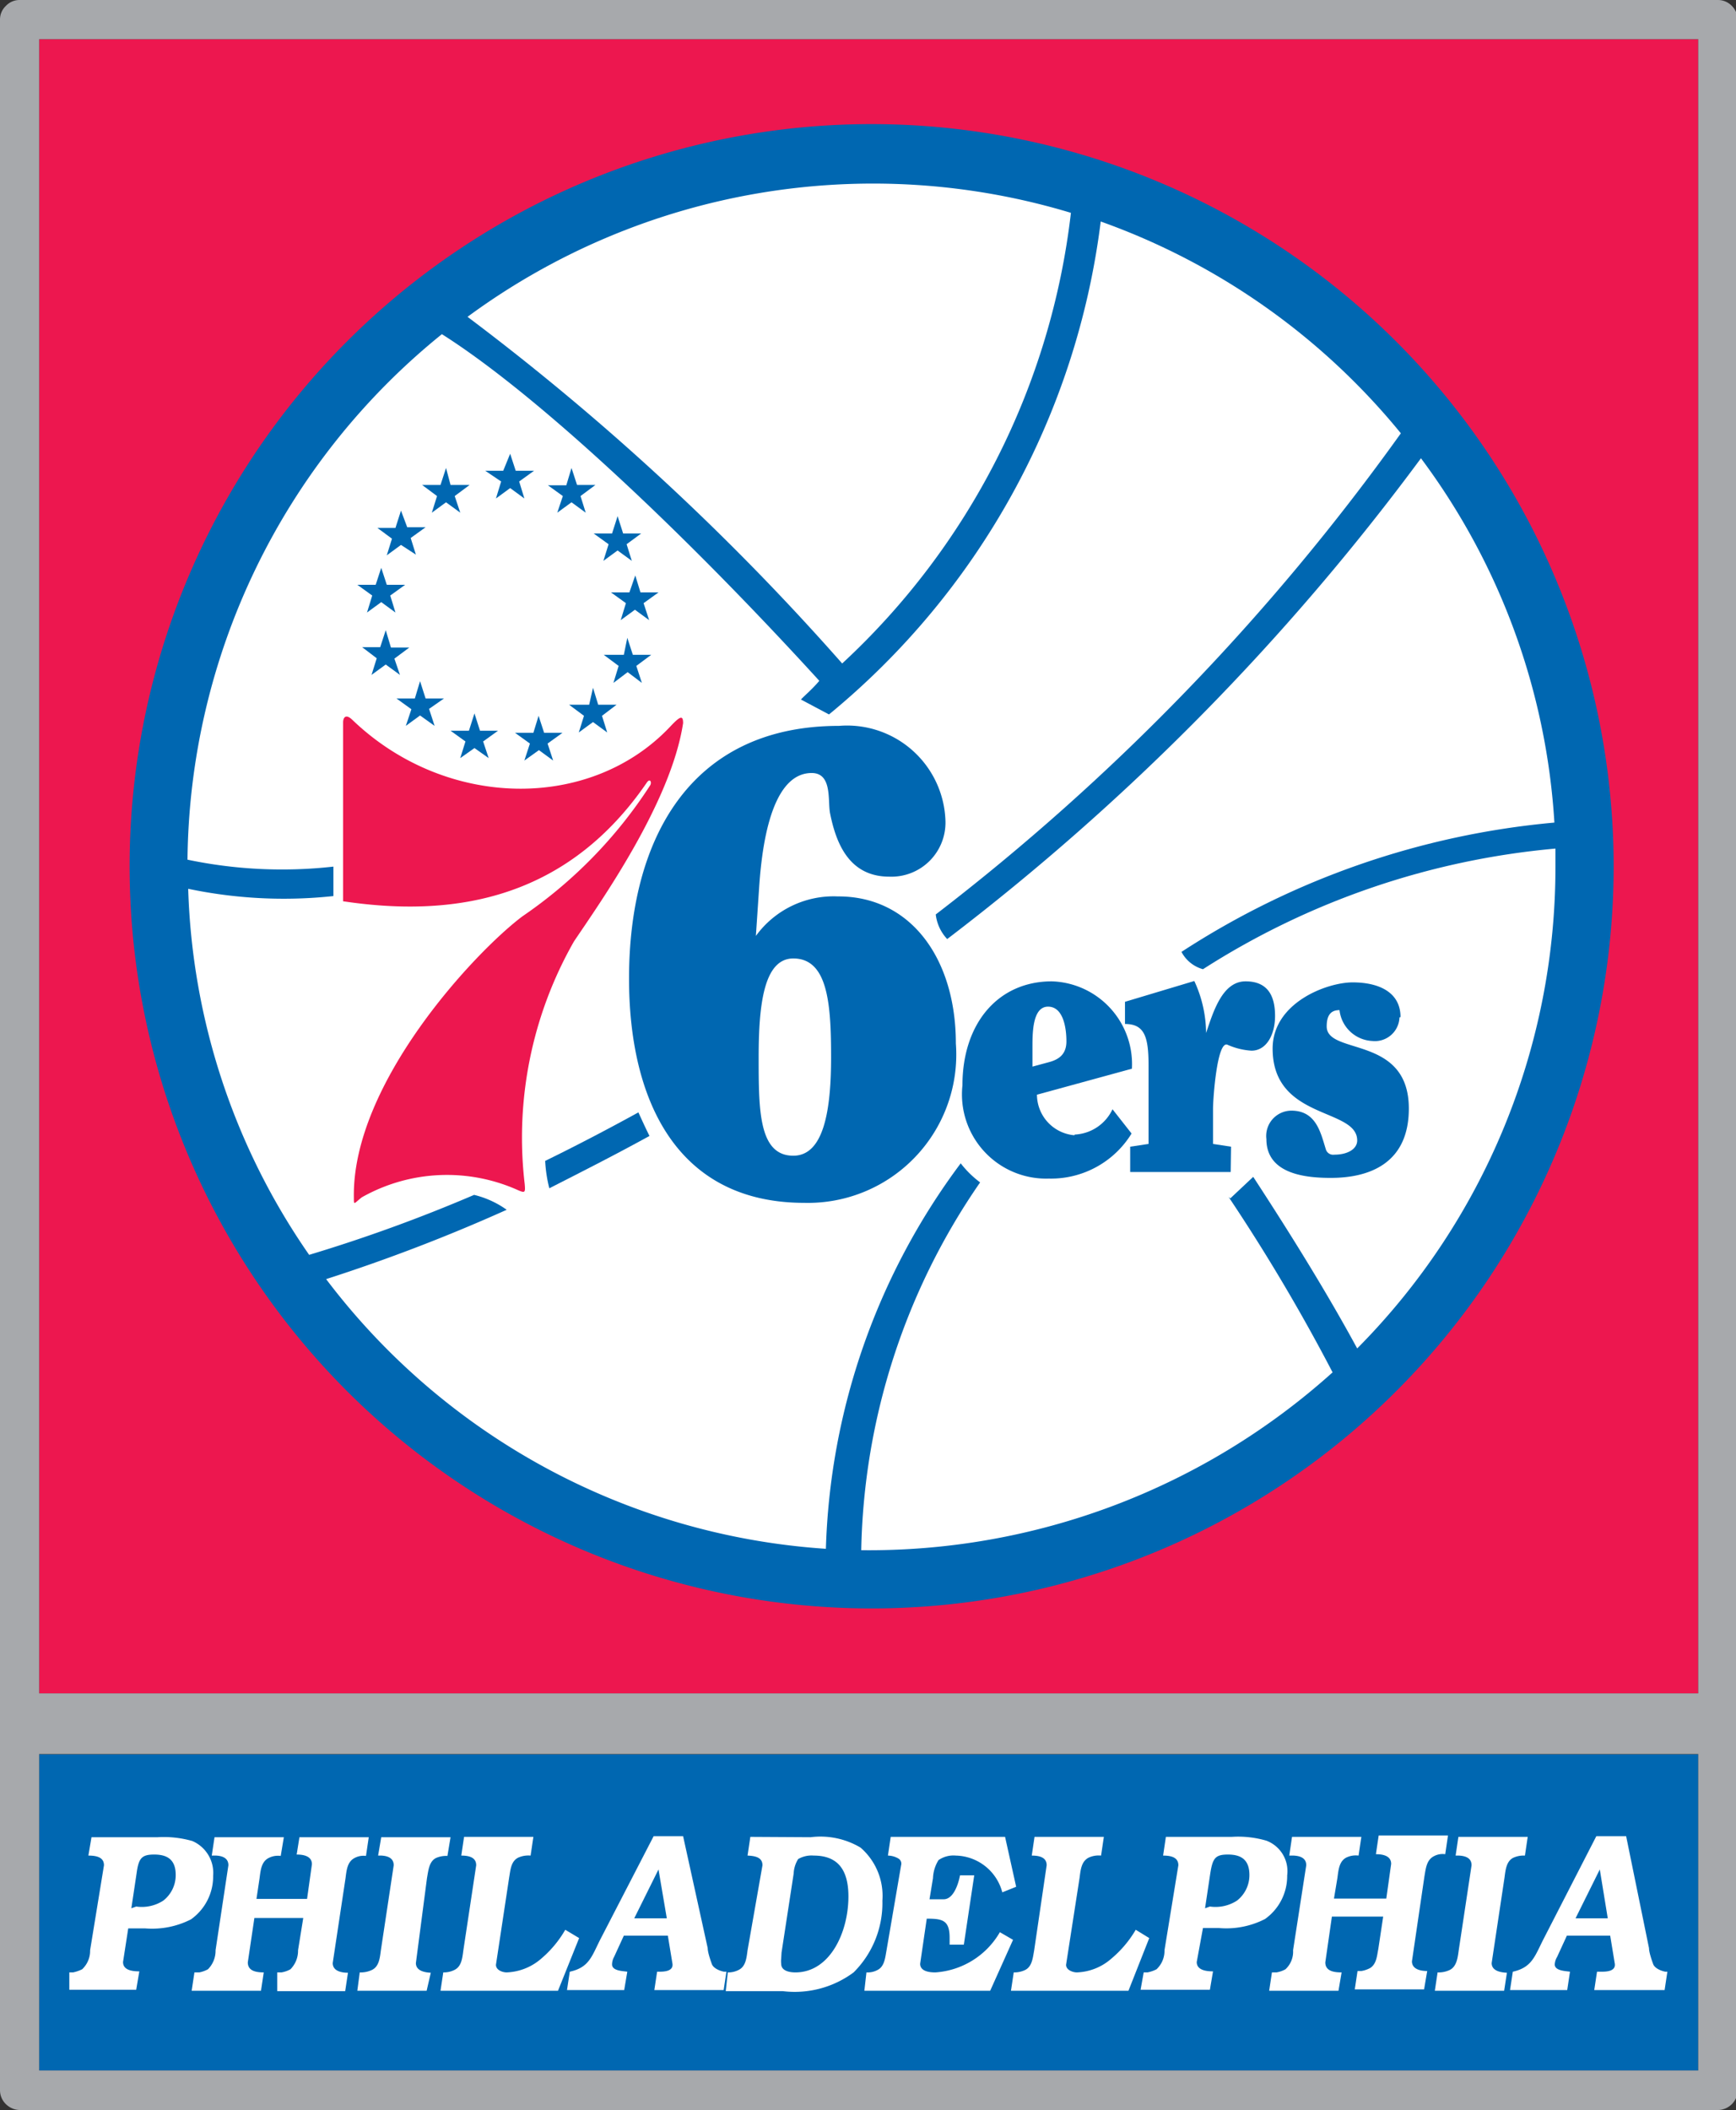 <svg xmlns="http://www.w3.org/2000/svg" viewBox="0 0 50.09 60.87"><rect x="0" y="0" width="50.09" height="60.87" fill="#333333" stroke="none"/><defs><style>.cls-1{fill:#ed174f}.cls-2{fill:#0067b1}.cls-4{fill:#fff}</style></defs><g id="Layer_2" data-name="Layer 2"><g id="Layer_1-2" data-name="Layer 1"><g id="layer1"><g id="g47425"><path id="path14497" class="cls-1" d="M1.13 48.85H49V1.13H1.13z"/><path id="path14499" class="cls-2" d="M1.13 59.73H49v-9.12H1.13z"/><g id="g14505"><path id="path14507" d="M49 48.85H1.13V1.13H49zM1.13 59.73V50.6H49v9.13zM49.52 0H.57a.54.54 0 00-.4.17.54.54 0 00-.17.4V60.3a.56.56 0 00.17.4.59.59 0 00.4.17h49a.58.58 0 00.57-.57V.57a.59.59 0 00-.17-.4.56.56 0 00-.4-.17" fill="#a7a9ac"/></g><g id="g14509"><path id="path14511" class="cls-2" d="M25.15 3.58A21.41 21.41 0 1046.56 25 21.42 21.42 0 0025.15 3.58"/></g><g id="g14513"><path id="path14515" class="cls-4" d="M35.45 34.53a53.79 53.79 0 013 5.06 20 20 0 01-13.6 5.13 19.27 19.27 0 013.43-10.61 2.89 2.89 0 01-.56-.55 19.51 19.51 0 00-3.89 11.12A19.71 19.71 0 019.41 36.9a50.08 50.08 0 005.21-2 2.71 2.71 0 00-.94-.43 45.05 45.05 0 01-4.76 1.73 19.52 19.52 0 01-3.49-10.56 13.43 13.43 0 004.19.21V25a13.28 13.28 0 01-4.21-.2 19.73 19.73 0 017.34-15.16c2.72 1.72 6.94 5.67 10.89 10-.19.23-.45.45-.53.54l.81.43a21.91 21.91 0 007.84-14.22 19.73 19.73 0 018.66 6.11A65.6 65.6 0 0127 26.38a1.24 1.24 0 00.33.71A69 69 0 0041 13.22a19.56 19.56 0 013.85 10.51 23.58 23.58 0 00-10.76 3.73 1 1 0 00.62.5 22.57 22.57 0 0110.17-3.48v.51a19.7 19.7 0 01-5.72 13.91c-.84-1.55-1.87-3.22-3-4.95l-.66.62"/></g><g id="g14517"><path id="path14519" class="cls-4" d="M24.3 19.14a72.34 72.34 0 00-10.81-10 19.73 19.73 0 0117.41-3 21 21 0 01-6.6 13"/></g><g id="g14521"><path id="path14523" class="cls-2" d="M14.72 13.09l.16.49h.53l-.43.31.15.49-.41-.3-.41.3.15-.49-.46-.31h.52z"/></g><g id="g14525"><path id="path14527" class="cls-2" d="M17.82 14.89l.16.5h.52l-.42.31.15.48-.41-.3-.41.3.15-.48-.43-.31h.53z"/></g><g id="g14529"><path id="path14531" class="cls-2" d="M16.49 13.5l.16.49h.53l-.43.32.15.48-.41-.3-.41.3.16-.48-.43-.31h.53z"/></g><g id="g14533"><path id="path14535" class="cls-2" d="M18.33 16.6l.15.49H19l-.43.31.16.49-.41-.3-.41.3.15-.49-.43-.31h.53z"/></g><g id="g14537"><path id="path14539" class="cls-2" d="M18.1 18.4l.16.49h.53l-.43.32.16.49-.41-.31-.41.31.15-.49-.43-.32H18z"/></g><g id="g14541"><path id="path14543" class="cls-2" d="M17.11 19.84l.15.49h.53l-.42.32.15.48-.41-.3-.41.3.15-.48-.43-.32H17z"/></g><g id="g14545"><path id="path14547" class="cls-2" d="M15.54 20.65l.16.49h.53l-.43.31.16.49-.41-.3-.42.3.16-.49-.43-.31h.53z"/></g><g id="g14549"><path id="path14551" class="cls-2" d="M11.57 14.73l-.16.5h-.52l.42.31-.15.48.41-.3.43.28-.15-.48.43-.31h-.53z"/></g><g id="g14553"><path id="path14555" class="cls-2" d="M12.87 13.5l-.16.49h-.53l.43.32-.15.48.41-.3.41.3-.16-.48.43-.32H13z"/></g><g id="g14557"><path id="path14559" class="cls-2" d="M11 16.38l-.16.49h-.53l.43.31-.15.49.41-.3.41.3-.15-.49.43-.31h-.53z"/></g><g id="g14561"><path id="path14563" class="cls-2" d="M11.13 18.18l-.16.49h-.52l.42.32-.15.48.41-.3.41.3-.16-.47.43-.32h-.53z"/></g><g id="g14565"><path id="path14567" class="cls-2" d="M12.12 19.65l-.15.5h-.53l.43.31-.16.48.41-.3.42.3-.16-.49.43-.3h-.53z"/></g><g id="g14569"><path id="path14571" class="cls-2" d="M13.69 20.58l-.16.5H13l.43.31-.15.48.41-.29.41.29-.16-.48.43-.31h-.52z"/></g><g id="g14573"><path id="path14575" class="cls-2" d="M18.74 32.77c-1 .55-1.89 1-2.89 1.51a4 4 0 01-.12-.79c.9-.44 1.8-.91 2.69-1.4.11.24.21.46.32.68"/></g><g id="g14577"><path id="path14579" class="cls-4" d="M3.93 55a1.14 1.14 0 00.78-.17.93.93 0 00.36-.74c0-.45-.25-.59-.62-.59s-.45.11-.51.55l-.15 1zm-.38 1.6c0 .23.25.27.47.27l-.09.53H2v-.5h.11a1.14 1.14 0 00.26-.09.73.73 0 00.23-.55l.4-2.45c0-.22-.19-.28-.45-.28l.09-.53h1.91a3 3 0 011 .11 1 1 0 01.6 1 1.52 1.52 0 01-.64 1.26 2.47 2.47 0 01-1.33.26H3.7z"/></g><g id="g14581"><path id="path14583" class="cls-4" d="M7.15 56.61c0 .25.24.29.46.29l-.08.53h-2l.08-.53h.14a.89.89 0 00.25-.09.76.76 0 00.22-.55l.37-2.45c0-.22-.19-.27-.35-.28h-.13l.08-.53h2l-.09.54a.59.59 0 00-.35.06c-.21.11-.23.35-.26.58l-.09.6h1.46l.14-1c0-.23-.23-.28-.44-.28l.08-.5h2l-.08.54a.54.54 0 00-.33.06c-.21.11-.23.35-.26.58l-.37 2.45c0 .23.25.28.44.28l-.08.53H8v-.54h.12a.8.8 0 00.26-.09.76.76 0 00.22-.55l.15-.93H7.34z"/></g><g id="g14585"><path id="path14587" class="cls-4" d="M12.31 57.43h-2l.07-.53a.75.75 0 00.35-.07c.21-.1.23-.35.26-.57l.37-2.45c0-.22-.19-.27-.35-.28h-.1L11 53h2l-.09.54a.72.72 0 00-.33.06c-.2.1-.22.36-.26.58L12 56.63c0 .22.24.27.43.28z"/></g><g id="g14589"><path id="path14591" class="cls-4" d="M16.1 57.43h-3.39l.08-.53a.68.68 0 00.32-.07c.21-.1.23-.35.26-.57l.37-2.45c0-.22-.19-.28-.43-.28l.08-.54h2l-.08.54a.72.72 0 00-.36.06c-.21.11-.22.35-.26.58l-.38 2.51c0 .16.2.22.31.22a1.61 1.61 0 001-.4 3.15 3.15 0 00.69-.83l.4.24z"/></g><g id="g14593"><path id="path14595" class="cls-4" d="M19 53.93l-.7 1.41h.94zm1.42 2.27c0 .12.08.35.12.46s.2.19.35.22h.07l-.08.53h-2l.08-.53H19c.14 0 .45 0 .4-.25l-.13-.79H18l-.28.61a.46.46 0 00-.06.22c0 .19.32.19.44.21l-.09.53h-1.65l.08-.53c.55-.12.63-.43.87-.91l1.55-3h.85z"/></g><g id="g14597"><path id="path14599" class="cls-4" d="M22.54 56.5a.68.68 0 000 .15c0 .22.27.25.41.25 1 0 1.53-1.16 1.53-2.19 0-.75-.29-1.18-1-1.18a.77.77 0 00-.45.1.86.86 0 00-.13.42l-.35 2.28zm.85-3.5a2.26 2.26 0 011.44.3 1.84 1.84 0 01.63 1.53 2.82 2.82 0 01-.83 2.07 2.85 2.85 0 01-2.05.54h-1.64l.06-.54a.64.64 0 00.31-.07c.21-.1.23-.35.26-.57l.43-2.45c0-.22-.19-.27-.43-.28l.08-.54z"/></g><g id="g14601"><path id="path14603" class="cls-4" d="M28.57 57.43h-3.63l.06-.53a.6.6 0 00.32-.07c.2-.1.22-.35.26-.57l.42-2.45a.17.17 0 00-.07-.19.61.61 0 00-.31-.09l.08-.54H29l.32 1.44-.4.16a1.42 1.42 0 00-1.34-1.06.76.76 0 00-.5.13 1.06 1.06 0 00-.16.52l-.1.61h.41c.26 0 .41-.38.47-.69h.41l-.3 2h-.41v-.2c0-.51-.21-.55-.66-.55l-.19 1.3c0 .23.29.25.44.25a2.33 2.33 0 001.86-1.16l.38.22z"/></g><g id="g14605"><path id="path14607" class="cls-4" d="M32.56 57.43h-3.39l.08-.53a.72.72 0 00.33-.07c.2-.1.22-.35.26-.57l.36-2.45c0-.22-.19-.28-.43-.28l.08-.54h2l-.08.54a.69.69 0 00-.36.06c-.21.11-.23.35-.26.58l-.39 2.51c0 .16.21.22.31.22a1.59 1.59 0 001-.4 3.18 3.18 0 00.7-.83l.39.24z"/></g><g id="g14609"><path id="path14611" class="cls-4" d="M34.91 55a1.14 1.14 0 00.78-.17.93.93 0 00.36-.74c0-.45-.25-.59-.62-.59s-.44.11-.51.55l-.15 1zm-.38 1.6c0 .23.26.27.47.27l-.09.53h-2l.09-.5h.11a1 1 0 00.26-.09.73.73 0 00.23-.55l.4-2.45c0-.22-.19-.28-.44-.28l.08-.54h1.9a2.9 2.9 0 011 .11.94.94 0 01.6 1 1.52 1.52 0 01-.64 1.26 2.45 2.45 0 01-1.33.26h-.46z"/></g><g id="g14613"><path id="path14615" class="cls-4" d="M38.24 56.61c0 .25.24.29.47.29l-.09.53h-2l.08-.53h.13a.8.8 0 00.26-.09.69.69 0 00.22-.55l.38-2.45c0-.22-.19-.27-.36-.28h-.13l.08-.54h2l-.08.54a.63.63 0 00-.36.06c-.2.11-.22.35-.25.58l-.1.6H40l.14-1c0-.23-.23-.28-.44-.28l.08-.54h2l-.08.54a.53.53 0 00-.33.06c-.21.11-.23.35-.27.58l-.36 2.45c0 .23.25.28.44.28l-.09.53h-2l.08-.53h.11a.8.8 0 00.26-.09c.18-.12.19-.35.23-.55l.14-.93h-1.48z"/></g><g id="g14617"><path id="path14619" class="cls-4" d="M43.4 57.43h-2l.08-.53a.75.75 0 00.35-.07c.2-.1.23-.35.26-.57l.37-2.45c0-.22-.19-.27-.36-.28H42l.08-.54h2l-.08.54a.72.72 0 00-.33.06c-.21.1-.23.36-.26.58l-.37 2.46c0 .22.24.27.44.28z"/></g><g id="g14621"><path id="path14623" class="cls-4" d="M46.16 53.93l-.7 1.41h.93zm1.42 2.27c0 .12.08.35.12.46s.2.19.35.22h.06l-.08.53H46l.08-.53h.11c.14 0 .45 0 .4-.25l-.13-.79h-1.25l-.28.61a.47.47 0 00-.07.22c0 .19.33.19.44.21l-.08.53h-1.65l.08-.53c.54-.12.63-.43.87-.91l1.54-3h.86z"/></g><g id="g14625"><path id="path14627" class="cls-2" d="M35.51 33.81h-2.9v-.73l.53-.08v-2.26c0-.82-.11-1.2-.68-1.2v-.64l2-.6a3.62 3.62 0 01.34 1.5c.21-.62.47-1.49 1.14-1.49s.85.46.85 1-.25 1-.68 1a2 2 0 01-.69-.17C35.12 30 35 31.68 35 32v1l.52.08z"/></g><g id="g14629"><path id="path14631" class="cls-2" d="M40.38 29.35a.71.71 0 01-.79.68 1 1 0 01-.94-.89c-.22 0-.37.11-.37.47 0 .84 2.37.24 2.37 2.37 0 1.59-1.15 2-2.25 2-.68 0-1.86-.09-1.86-1.12a.73.73 0 01.72-.82c.73 0 .85.66 1 1.13a.22.22 0 00.24.14c.38 0 .66-.16.66-.41 0-.95-2.44-.58-2.44-2.65 0-1.32 1.56-1.91 2.31-1.91s1.38.28 1.38 1"/></g><g id="g14633"><path id="path14635" class="cls-2" d="M22.89 33.34c-1 0-1-1.32-1-2.84s.15-2.85 1-2.85c1 0 1.09 1.32 1.09 2.85s-.21 2.84-1.09 2.84m1.28-7.48A2.77 2.77 0 0021.81 27l.09-1.34c.06-.9.26-3.36 1.52-3.36.6 0 .46.8.53 1.16.17.85.54 1.83 1.71 1.83a1.56 1.56 0 001.62-1.6 2.84 2.84 0 00-3.07-2.75c-4.32 0-6.06 3.3-6.06 7.29 0 3.47 1.35 6.47 5.06 6.47a4.28 4.28 0 004.37-4.6c0-2.43-1.29-4.24-3.39-4.24"/></g><g id="g14637"><path id="path14639" class="cls-1" d="M9.9 20.87V26c2.88.43 6.32.14 8.76-3.42.1-.15.16 0 .09.09a13.32 13.32 0 01-3.67 3.76c-1.34 1-4.92 4.8-4.87 8.11 0 .25 0 .18.23 0a5 5 0 014.52-.2c.19.08.2.06.18-.18a11.43 11.43 0 011.42-7c.76-1.13 2.8-4 3.15-6.3 0-.24-.09-.2-.38.11-2.31 2.44-6.48 2.38-9.17-.21-.17-.16-.25-.08-.26.06"/></g><g id="g14641"><path id="path14643" class="cls-2" d="M29.79 30.22c0-.42 0-1.18.45-1.18s.53.64.53 1-.2.52-.5.6l-.48.13zM31 32.75a1.18 1.18 0 01-1.08-1.17l2.74-.75a2.39 2.39 0 00-2.31-2.52c-1.55 0-2.58 1.21-2.58 3A2.43 2.43 0 0030.26 34a2.73 2.73 0 002.39-1.3l-.55-.7a1.27 1.27 0 01-1.09.73"/></g></g></g></g></g></svg>
